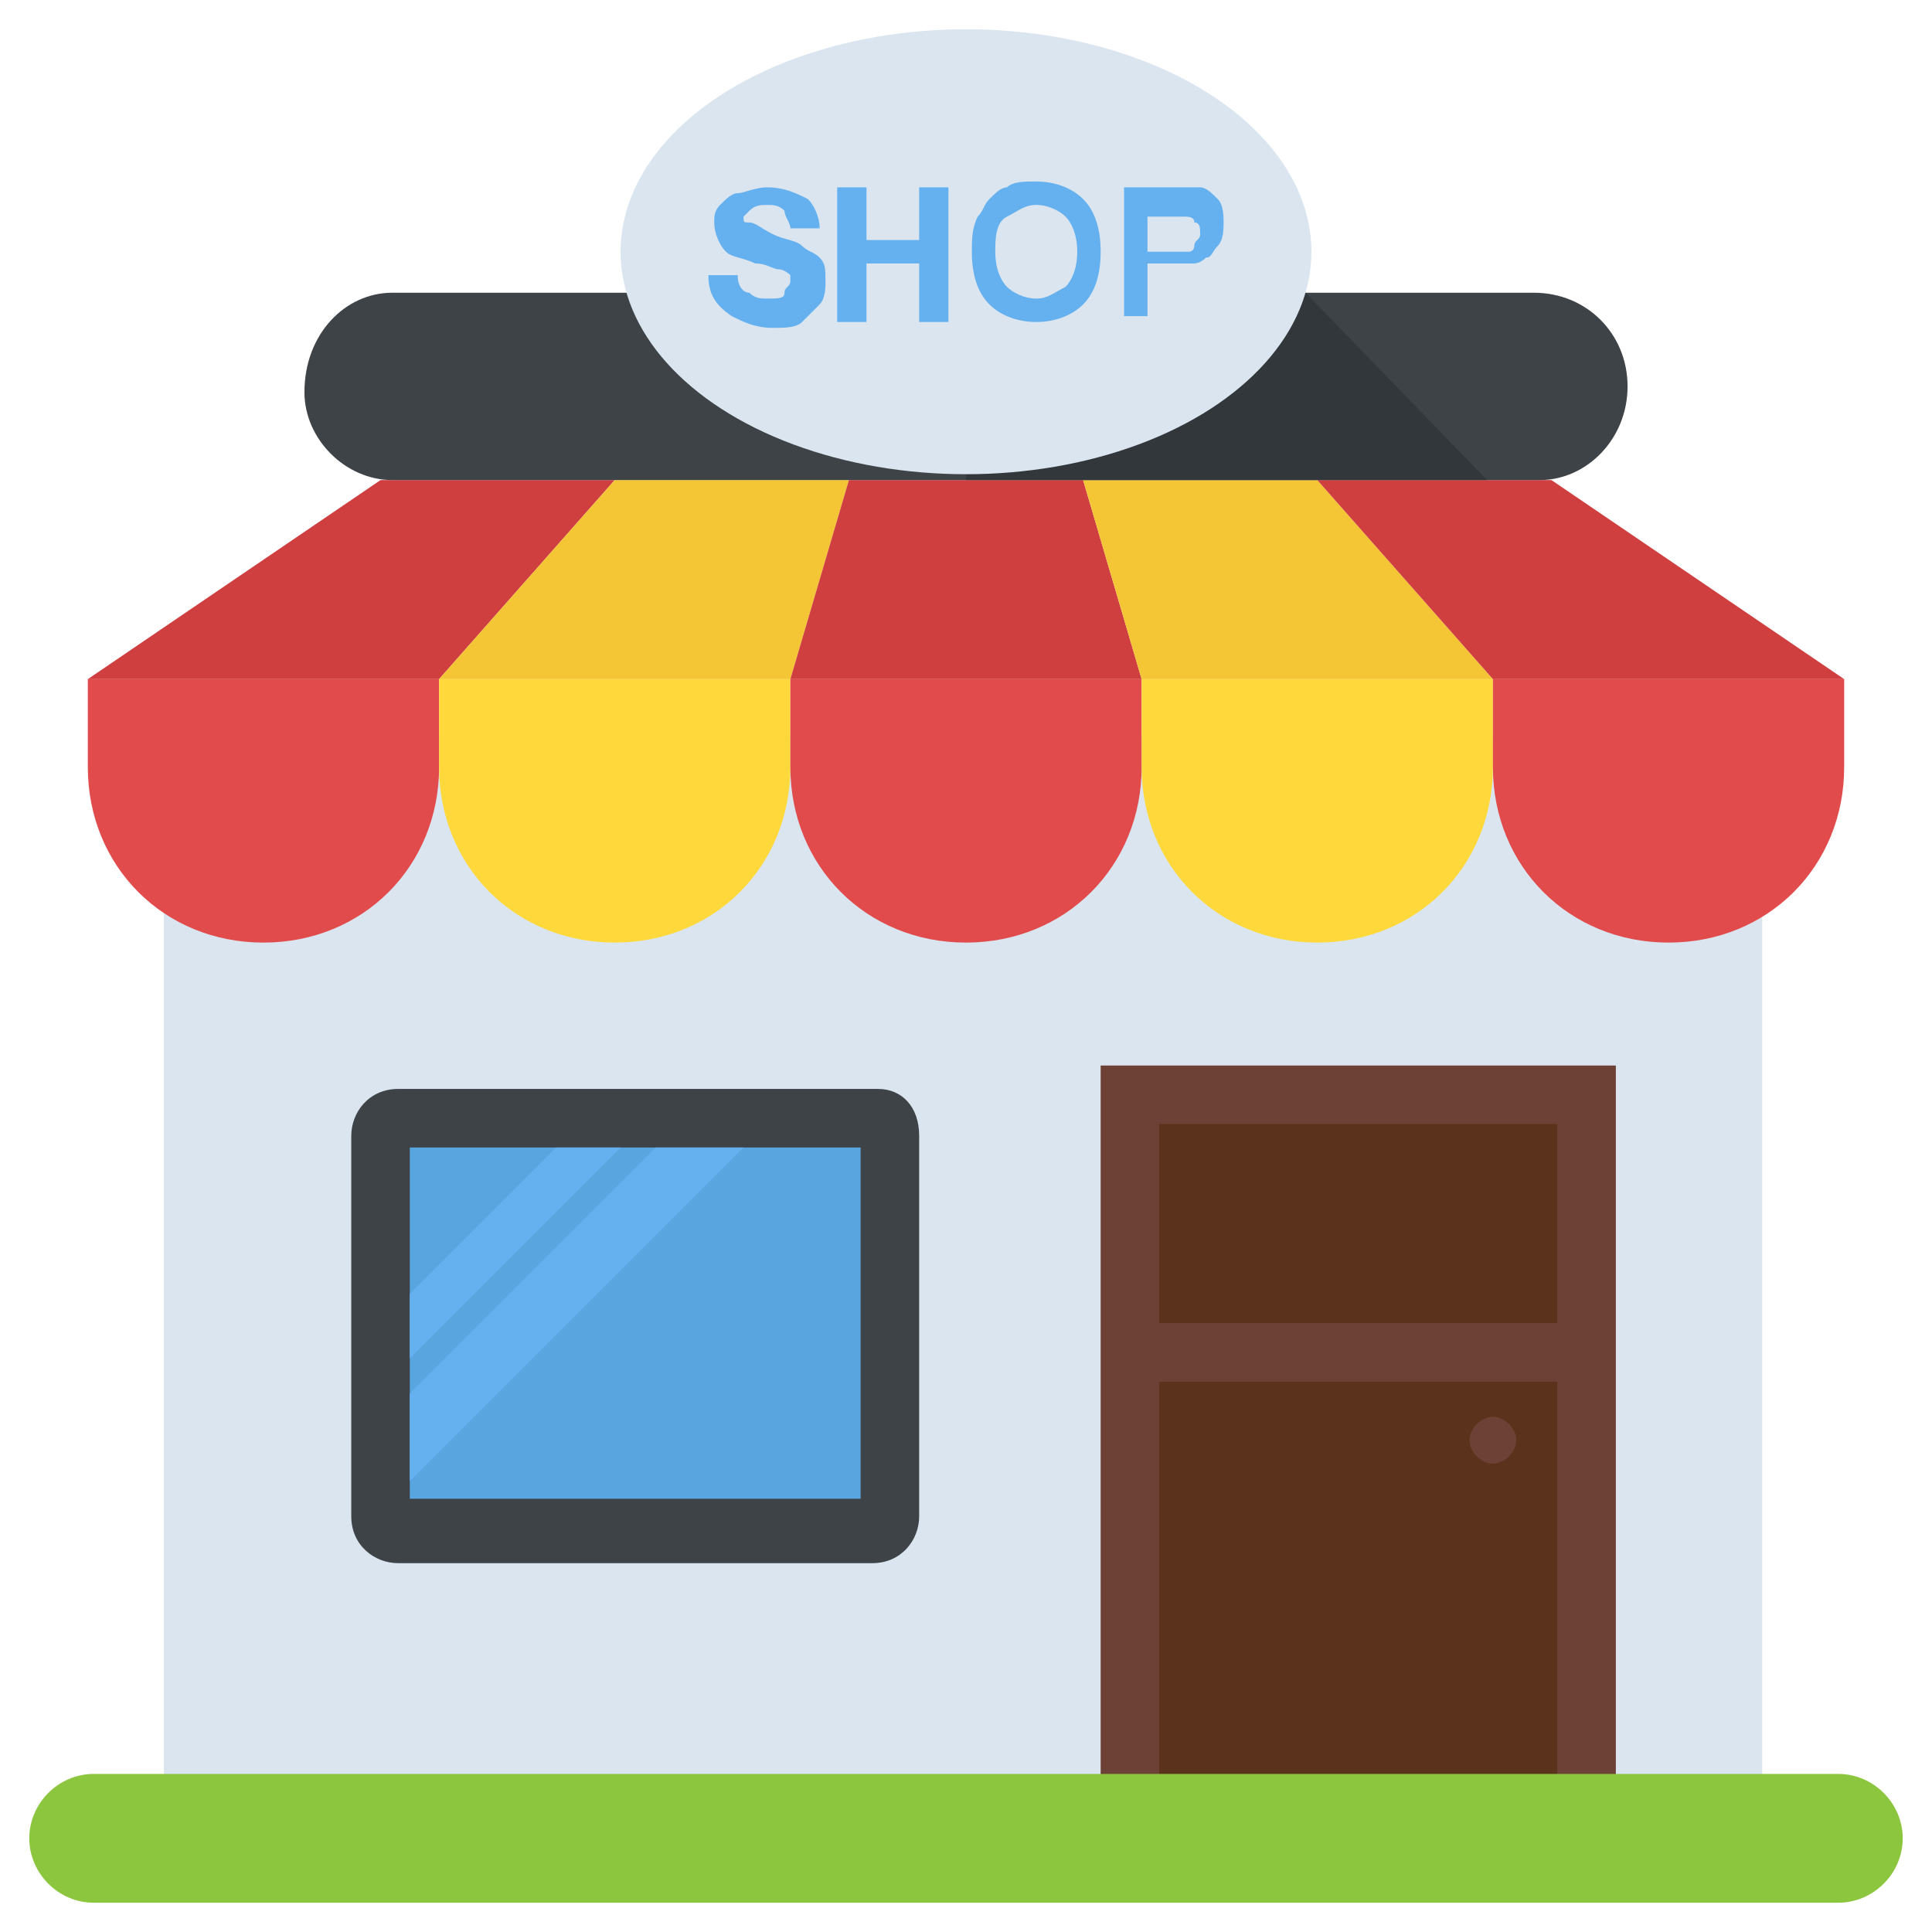 <?xml version="1.0" encoding="utf-8"?>
<!-- Generator: Adobe Illustrator 21.1.0, SVG Export Plug-In . SVG Version: 6.00 Build 0)  -->
<svg version="1.1" id="Layer_1" xmlns="http://www.w3.org/2000/svg" xmlns:xlink="http://www.w3.org/1999/xlink" x="0px" y="0px"
	 viewBox="0 0 33 33" style="enable-background:new 0 0 33 33;" xml:space="preserve">
<style type="text/css">
	.st0{fill:#DAE5EF;}
	.st1{fill:#CBD6E0;}
	.st2{fill:#D03F3F;}
	.st3{fill:#BF3333;}
	.st4{fill:#E24B4B;}
	.st5{fill:#6D4135;}
	.st6{fill:#5B331D;}
	.st7{fill:#3E4347;}
	.st8{fill:#4E99D2;}
	.st9{fill:#65B1EF;}
	.st10{fill:#FFDC97;}
	.st11{fill:#FFCD7D;}
	.st12{fill:#FFE9AB;}
	.st13{fill:#31373A;}
	.st14{fill:#8CC63E;}
	.st15{fill:#FFD93B;}
	.st16{fill:#F4C534;}
	.st17{fill:#59A5E0;}
	.st18{fill:#DEE4E9;}
	.st19{fill:#D3D9DD;}
	.st20{fill:#FFFFFF;}
	.st21{fill:#2AB4CD;}
	.st22{fill:#1DA9BF;}
	.st23{fill:#E9EFF4;}
	.st24{fill:#7FB239;}
	.st25{fill:#719D34;}
	.st26{opacity:0.5;}
	.st27{fill:#BBC7D1;}
	.st28{fill:#E84D88;}
	.st29{fill:#D23F77;}
	.st30{fill:#633B2A;}
	.st31{fill:#E9B02C;}
	.st32{fill:#38C0DC;}
	.st33{fill:#45CBEA;}
	.st34{fill:#5A5F63;}
	.st35{fill:#E18823;}
	.st36{fill:#CF7519;}
	.st37{fill:#428DC3;}
	.st38{fill:#8D9BA3;}
	.st39{fill:#7B8B92;}
	.st40{fill:#ACB9C1;}
	.st41{fill:#846144;}
	.st42{fill:#7A5B44;}
	.st43{fill:#6B503B;}
	.st44{fill:#F29A2E;}
	.st45{fill:#728389;}
	.st46{fill:#FFD68D;}
	.st47{fill:#8F6D52;}
	.st48{fill:#84939A;}
	.st49{opacity:0.1;}
	.st50{fill:#89664C;}
	.st51{opacity:0.15;}
	.st52{fill:#DE9C25;}
	.st53{fill:#2AB4CD;stroke:#FFFFFF;stroke-width:0.5;stroke-linecap:round;stroke-linejoin:round;stroke-miterlimit:10;}
	.st54{fill:#FC97B2;}
	.st55{fill:#E88EA7;}
	.st56{opacity:0.2;}
	.st57{fill:#BB3166;}
	.st58{opacity:0.35;}
	.st59{opacity:0.6;}
	.st60{fill:#F9D087;}
	.st61{fill:#A5856D;}
	.st62{fill:#5C4533;}
	.st63{fill:#9A795F;}
	.st64{fill:#512A1B;}
	.st65{fill:#492418;}
	.st66{fill:#BE630E;}
	.st67{fill:none;}
	.st68{opacity:0.5;fill:#E18823;}
	.st69{opacity:0.1;fill:#FFFFFF;}
	.st70{fill:#FCCB7C;}
	.st71{opacity:0.15;fill:#FFFFFF;}
	.st72{opacity:0.2;fill:#FFFFFF;}
	.st73{opacity:0.5;fill:#CBD6E0;}
</style>
<g>
	<g>
		<g>
			<rect x="2.8" y="12.6" class="st0" width="27.3" height="18.9"/>
		</g>
		<g>
			<g>
				<g>
					<g>
						<path class="st4" d="M7.5,11.6h-6v1.5c0,1.7,1.3,3,3,3h0c1.7,0,3-1.3,3-3V11.6z"/>
					</g>
					<g>
						<polygon class="st2" points="10.5,8.2 6.5,8.2 1.5,11.6 7.5,11.6 						"/>
					</g>
				</g>
				<g>
					<g>
						<path class="st15" d="M13.5,11.6h-6v1.5c0,1.7,1.3,3,3,3h0c1.7,0,3-1.3,3-3V11.6z"/>
					</g>
					<g>
						<polygon class="st16" points="14.5,8.2 10.5,8.2 7.5,11.6 13.5,11.6 						"/>
					</g>
				</g>
				<g>
					<g>
						<path class="st4" d="M19.5,11.6h-6v1.5c0,1.7,1.3,3,3,3h0c1.7,0,3-1.3,3-3V11.6z"/>
					</g>
					<g>
						<polygon class="st2" points="18.5,8.2 14.5,8.2 13.5,11.6 19.5,11.6 						"/>
					</g>
				</g>
				<g>
					<g>
						<path class="st15" d="M25.5,11.6h-6v1.5c0,1.7,1.3,3,3,3h0c1.7,0,3-1.3,3-3V11.6z"/>
					</g>
					<g>
						<polygon class="st16" points="22.5,8.2 18.5,8.2 19.5,11.6 25.5,11.6 						"/>
					</g>
				</g>
				<g>
					<g>
						<path class="st4" d="M31.5,11.6h-6v1.5c0,1.7,1.3,3,3,3h0c1.7,0,3-1.3,3-3V11.6z"/>
					</g>
					<g>
						<polygon class="st2" points="26.5,8.2 22.5,8.2 25.5,11.6 31.5,11.6 						"/>
					</g>
				</g>
			</g>
		</g>
		<g>
			<path class="st7" d="M27.8,6.6c0,0.9-0.7,1.6-1.5,1.6H6.7c-0.8,0-1.5-0.7-1.5-1.5v0C5.2,5.7,5.9,5,6.7,5h19.5
				C27.1,5,27.8,5.7,27.8,6.6z"/>
		</g>
		<polygon class="st13" points="16.5,8.2 25.4,8.2 22.3,5 16.5,5 		"/>
		<g>
			<ellipse class="st0" cx="16.5" cy="4.3" rx="5.9" ry="3.8"/>
		</g>
		<g>
			<g>
				<path class="st9" d="M12.1,4.7l0.5,0c0,0.2,0.1,0.3,0.2,0.3c0.1,0.1,0.2,0.1,0.3,0.1c0.2,0,0.3,0,0.3-0.1s0.1-0.1,0.1-0.2
					c0-0.1,0-0.1,0-0.1s-0.1-0.1-0.2-0.1c-0.1,0-0.2-0.1-0.4-0.1c-0.2-0.1-0.4-0.1-0.5-0.2c-0.1-0.1-0.2-0.3-0.2-0.5
					c0-0.1,0-0.2,0.1-0.3c0.1-0.1,0.2-0.2,0.3-0.2s0.3-0.1,0.5-0.1c0.3,0,0.5,0.1,0.7,0.2c0.1,0.1,0.2,0.3,0.2,0.5l-0.5,0
					c0-0.1-0.1-0.2-0.1-0.3c-0.1-0.1-0.2-0.1-0.3-0.1c-0.1,0-0.2,0-0.3,0.1c0,0-0.1,0.1-0.1,0.1c0,0.1,0,0.1,0.1,0.1
					c0.1,0,0.2,0.1,0.4,0.2c0.2,0.1,0.4,0.1,0.5,0.2c0.1,0.1,0.2,0.1,0.3,0.2c0.1,0.1,0.1,0.2,0.1,0.4c0,0.1,0,0.3-0.1,0.4
					c-0.1,0.1-0.2,0.2-0.3,0.3c-0.1,0.1-0.3,0.1-0.5,0.1c-0.3,0-0.5-0.1-0.7-0.2C12.2,5.2,12.1,5,12.1,4.7z"/>
				<path class="st9" d="M14.3,5.5V3.2h0.5v0.9h0.9V3.2h0.5v2.3h-0.5v-1h-0.9v1H14.3z"/>
				<path class="st9" d="M16.6,4.3c0-0.2,0-0.4,0.1-0.6c0.1-0.1,0.1-0.2,0.2-0.3c0.1-0.1,0.2-0.2,0.3-0.2c0.1-0.1,0.3-0.1,0.5-0.1
					c0.3,0,0.6,0.1,0.8,0.3c0.2,0.2,0.3,0.5,0.3,0.9c0,0.4-0.1,0.7-0.3,0.9S18,5.5,17.7,5.5c-0.3,0-0.6-0.1-0.8-0.3
					C16.7,5,16.6,4.7,16.6,4.3z M17,4.3c0,0.3,0.1,0.5,0.2,0.6c0.1,0.1,0.3,0.2,0.5,0.2c0.2,0,0.3-0.1,0.5-0.2
					c0.1-0.1,0.2-0.3,0.2-0.6c0-0.3-0.1-0.5-0.2-0.6c-0.1-0.1-0.3-0.2-0.5-0.2s-0.3,0.1-0.5,0.2S17,4.1,17,4.3z"/>
				<path class="st9" d="M19.2,5.5V3.2h0.7c0.3,0,0.5,0,0.6,0c0.1,0,0.2,0.1,0.3,0.2c0.1,0.1,0.1,0.3,0.1,0.4c0,0.1,0,0.3-0.1,0.4
					s-0.1,0.2-0.2,0.2c-0.1,0.1-0.2,0.1-0.2,0.1c-0.1,0-0.3,0-0.5,0h-0.3v0.9H19.2z M19.6,3.6v0.7h0.3c0.2,0,0.3,0,0.4,0
					c0.1,0,0.1-0.1,0.1-0.1c0-0.1,0.1-0.1,0.1-0.2c0-0.1,0-0.2-0.1-0.2c0-0.1-0.1-0.1-0.2-0.1c-0.1,0-0.2,0-0.3,0H19.6z"/>
			</g>
		</g>
		<g>
			<rect x="18.8" y="18.2" class="st5" width="8.8" height="12.5"/>
			<g>
				<rect x="19.8" y="19.2" class="st6" width="6.8" height="3.4"/>
				<rect x="19.8" y="23.6" class="st6" width="6.8" height="7.1"/>
			</g>
		</g>
		<g>
			<path class="st5" d="M25.9,24.6c0,0.2-0.2,0.4-0.4,0.4c-0.2,0-0.4-0.2-0.4-0.4c0-0.2,0.2-0.4,0.4-0.4
				C25.7,24.2,25.9,24.4,25.9,24.6z"/>
		</g>
		<g>
			<path class="st7" d="M15.7,19.4v6.5c0,0.4-0.3,0.8-0.8,0.8H6.8c-0.4,0-0.8-0.3-0.8-0.8v-6.5c0-0.4,0.3-0.8,0.8-0.8h8.2
				C15.4,18.6,15.7,18.9,15.7,19.4z"/>
			<g>
				<rect x="7" y="19.6" class="st17" width="7.7" height="6"/>
			</g>
		</g>
		<g>
			<polygon class="st9" points="12.7,19.6 11.2,19.6 7,23.8 7,25.3 			"/>
			<polygon class="st9" points="7,22.1 7,23.2 10.6,19.6 9.5,19.6 			"/>
		</g>
	</g>
	<g>
		<path class="st14" d="M0.5,31.4L0.5,31.4c0,0.6,0.5,1.1,1.1,1.1h29.8c0.6,0,1.1-0.5,1.1-1.1v0c0-0.6-0.5-1.1-1.1-1.1H1.6
			C1,30.3,0.5,30.8,0.5,31.4z"/>
	</g>
</g>
</svg>
